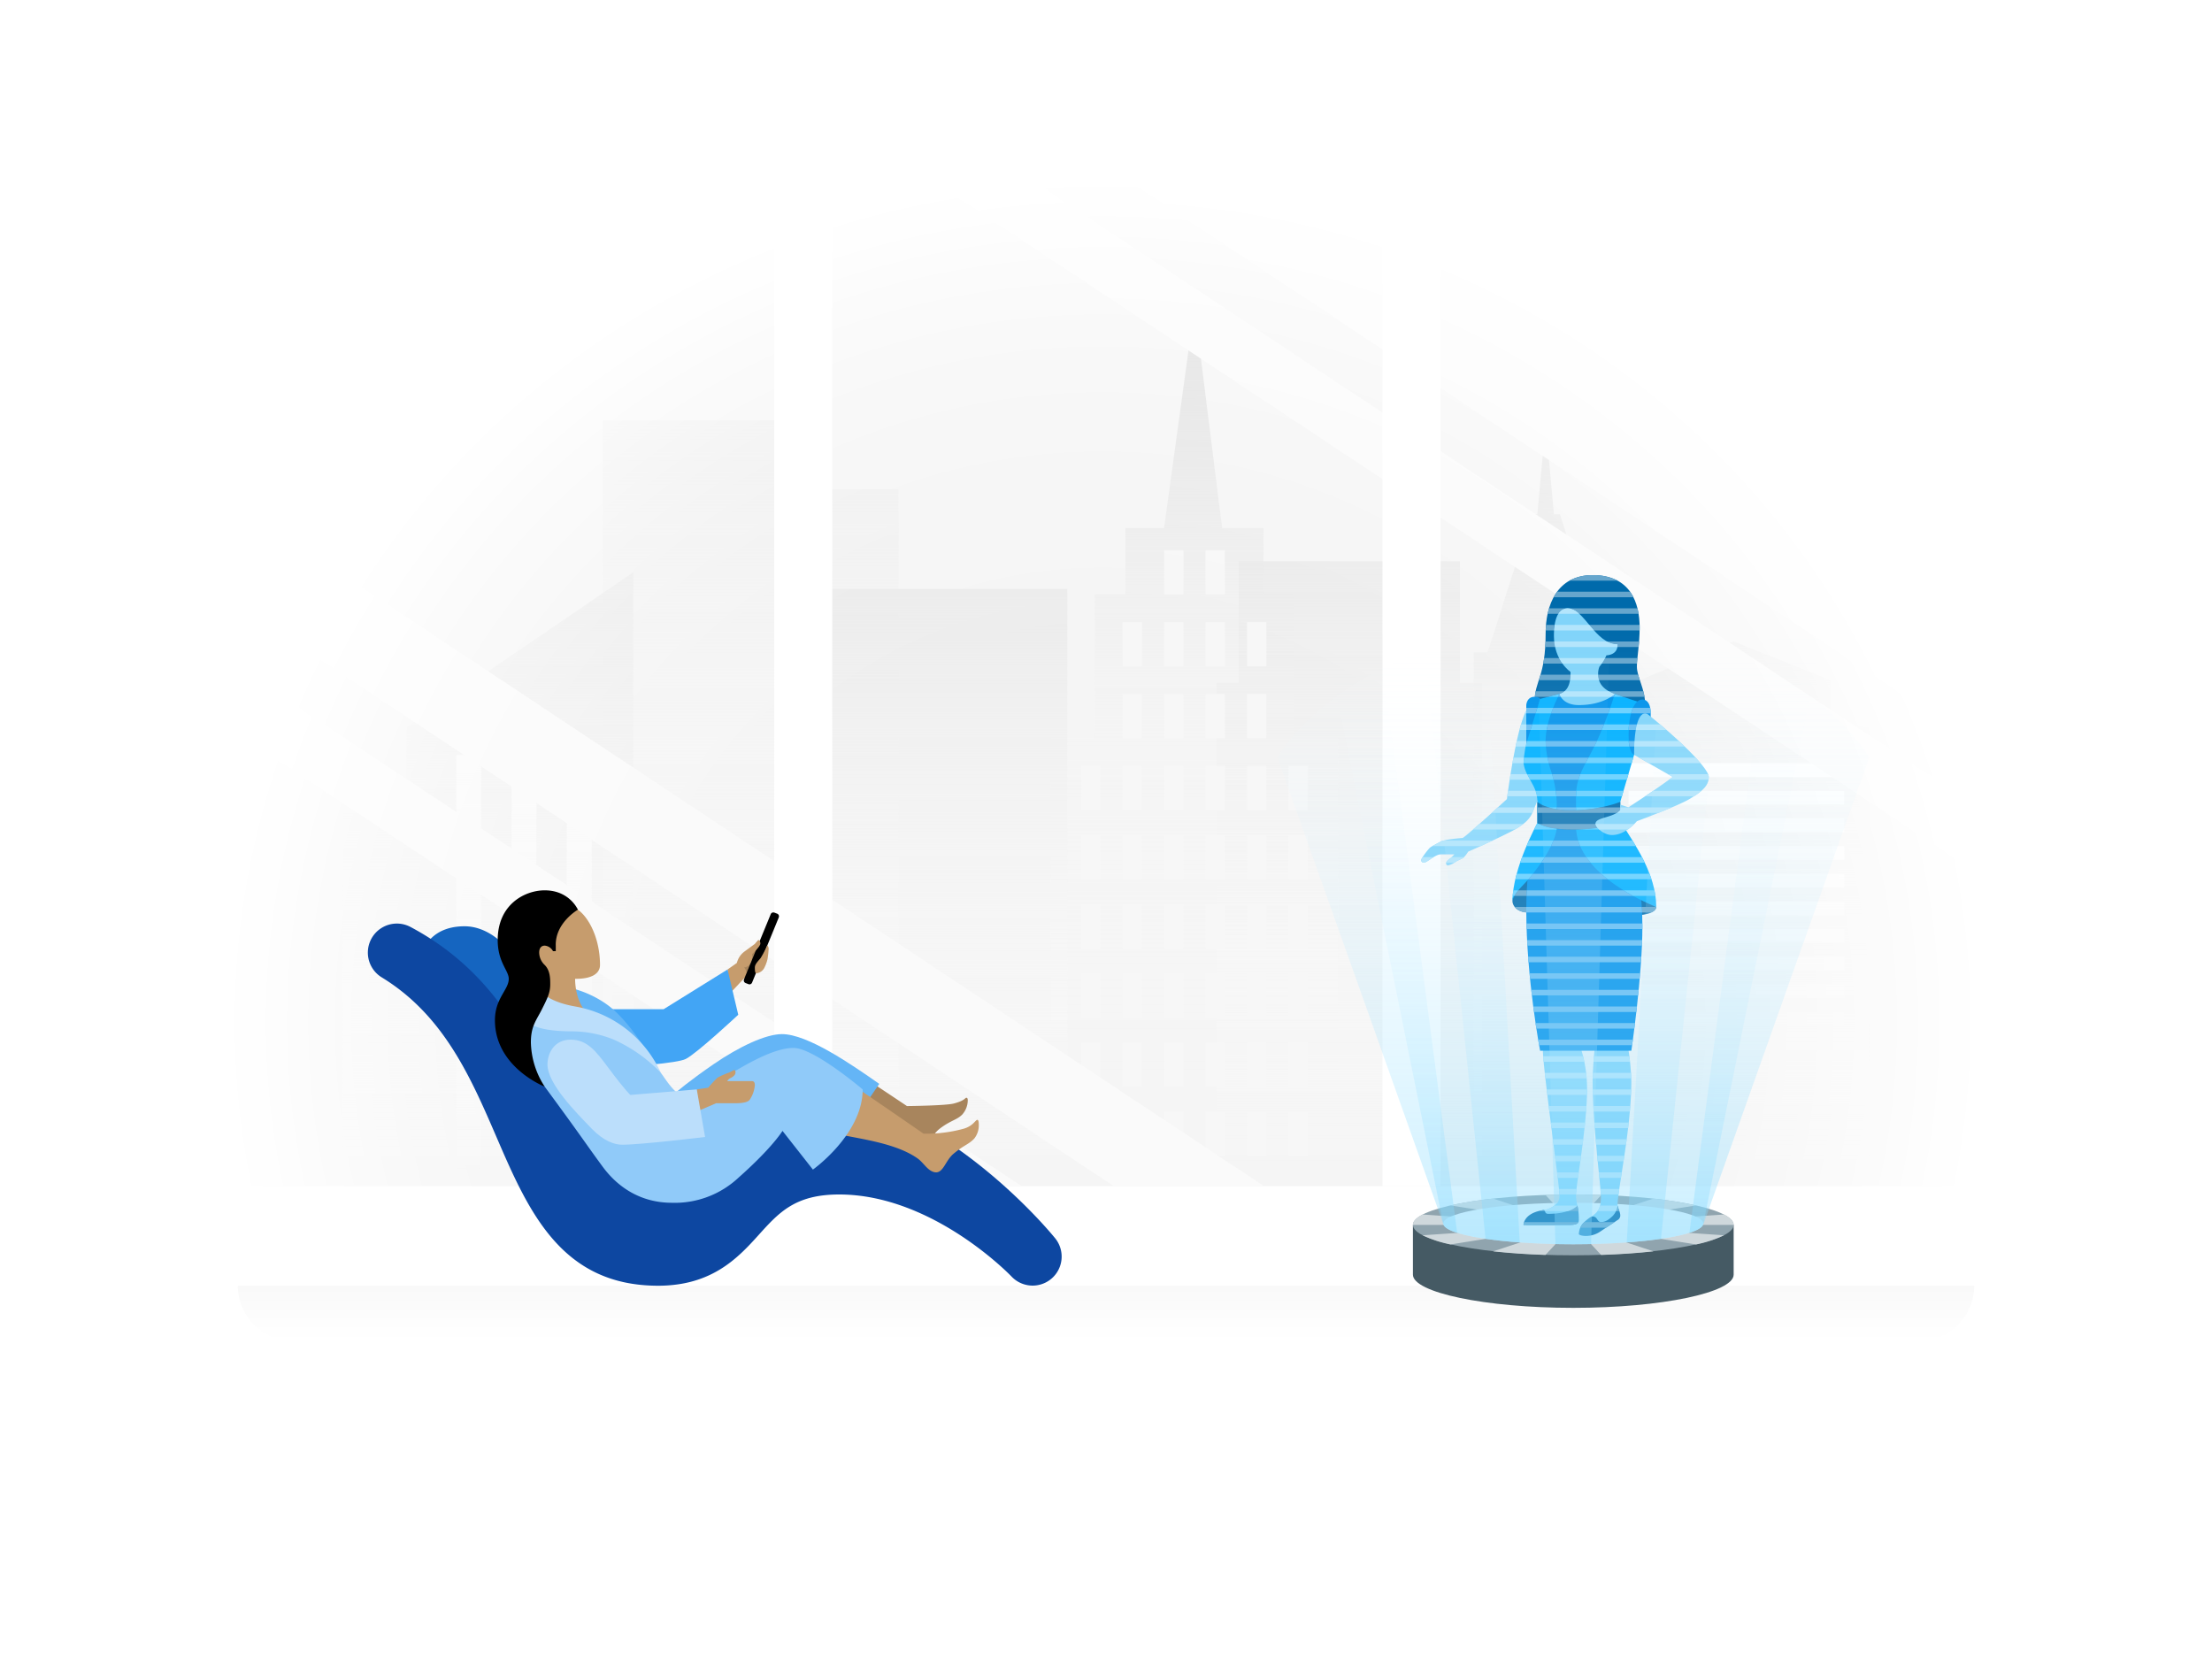 <svg id="Layer_1" data-name="Layer 1" xmlns="http://www.w3.org/2000/svg" xmlns:xlink="http://www.w3.org/1999/xlink" width="800" height="600" viewBox="0 0 800 600">
  <defs>
    <radialGradient id="radial-gradient" cx="612.56" cy="114.61" r="238.44" gradientTransform="matrix(1.34, 0, 0, -1.29, -422.05, 517.42)" gradientUnits="userSpaceOnUse">
      <stop offset="0" stop-color="#fff" stop-opacity="0"/>
      <stop offset="0.95" stop-color="#fff" stop-opacity="0.86"/>
      <stop offset="1" stop-color="#fff"/>
    </radialGradient>
    <linearGradient id="linear-gradient" x1="488" y1="2132.37" x2="488" y2="1906.37" gradientTransform="translate(0 -1703.37)" gradientUnits="userSpaceOnUse">
      <stop offset="0" stop-color="#fff" stop-opacity="0"/>
      <stop offset="1" stop-color="#ebebeb"/>
    </linearGradient>
    <linearGradient id="linear-gradient-2" x1="559" y1="2132.37" x2="559" y2="1856.37" gradientTransform="translate(0 -1703.37)" gradientUnits="userSpaceOnUse">
      <stop offset="0" stop-color="#fff" stop-opacity="0"/>
      <stop offset="0.35" stop-color="#fafafa" stop-opacity="0.35"/>
      <stop offset="0.77" stop-color="#ebebeb" stop-opacity="0.77"/>
      <stop offset="1" stop-color="#e0e0e0"/>
    </linearGradient>
    <linearGradient id="linear-gradient-3" x1="271.5" y1="2132.37" x2="271.5" y2="1855.37" gradientTransform="translate(0 -1703.37)" gradientUnits="userSpaceOnUse">
      <stop offset="0" stop-color="#fff" stop-opacity="0"/>
      <stop offset="1" stop-color="#eee"/>
    </linearGradient>
    <linearGradient id="linear-gradient-4" x1="432" y1="2132.37" x2="432" y2="1814.37" gradientTransform="translate(0 -1703.37)" gradientUnits="userSpaceOnUse">
      <stop offset="0" stop-color="#fff" stop-opacity="0"/>
      <stop offset="0.12" stop-color="#fefefe" stop-opacity="0.02"/>
      <stop offset="0.26" stop-color="#fcfcfc" stop-opacity="0.08"/>
      <stop offset="0.4" stop-color="#f7f7f7" stop-opacity="0.19"/>
      <stop offset="0.55" stop-color="#f2f2f2" stop-opacity="0.33"/>
      <stop offset="0.7" stop-color="#eaeaea" stop-opacity="0.52"/>
      <stop offset="0.85" stop-color="#e1e1e1" stop-opacity="0.75"/>
      <stop offset="1" stop-color="#d7d7d7"/>
    </linearGradient>
    <linearGradient id="linear-gradient-5" x1="338" y1="2132.37" x2="338" y2="1916.37" xlink:href="#linear-gradient"/>
    <linearGradient id="linear-gradient-6" x1="176.5" y1="2132.37" x2="176.5" y2="1910.37" xlink:href="#linear-gradient"/>
    <linearGradient id="linear-gradient-7" x1="189.5" y1="2132.37" x2="189.5" y2="1976.37" gradientTransform="translate(0 -1703.37)" gradientUnits="userSpaceOnUse">
      <stop offset="0" stop-color="#fff" stop-opacity="0"/>
      <stop offset="1" stop-color="#fafafa"/>
    </linearGradient>
    <linearGradient id="linear-gradient-8" x1="169.5" y1="2132.37" x2="169.5" y2="1976.37" xlink:href="#linear-gradient-7"/>
    <linearGradient id="linear-gradient-9" x1="209.5" y1="2132.37" x2="209.5" y2="1976.37" xlink:href="#linear-gradient-7"/>
    <linearGradient id="linear-gradient-10" x1="627.5" y1="2132.37" x2="627.5" y2="1935.37" xlink:href="#linear-gradient-3"/>
    <linearGradient id="linear-gradient-11" x1="628" y1="2084.06" x2="628" y2="1980.71" gradientTransform="translate(0 -1703.37)" gradientUnits="userSpaceOnUse">
      <stop offset="0" stop-color="#fff" stop-opacity="0"/>
      <stop offset="1" stop-color="#fff"/>
    </linearGradient>
    <radialGradient id="radial-gradient-2" cx="612.56" cy="114.61" r="238.44" gradientTransform="matrix(1.34, 0, 0, -1.29, -422.05, 517.42)" gradientUnits="userSpaceOnUse">
      <stop offset="0" stop-color="#fff" stop-opacity="0"/>
      <stop offset="0.37" stop-color="#fff" stop-opacity="0.01"/>
      <stop offset="0.5" stop-color="#fff" stop-opacity="0.03"/>
      <stop offset="0.59" stop-color="#fff" stop-opacity="0.08"/>
      <stop offset="0.67" stop-color="#fff" stop-opacity="0.15"/>
      <stop offset="0.73" stop-color="#fff" stop-opacity="0.23"/>
      <stop offset="0.79" stop-color="#fff" stop-opacity="0.34"/>
      <stop offset="0.84" stop-color="#fff" stop-opacity="0.47"/>
      <stop offset="0.89" stop-color="#fff" stop-opacity="0.61"/>
      <stop offset="0.93" stop-color="#fff" stop-opacity="0.78"/>
      <stop offset="0.95" stop-color="#fff" stop-opacity="0.86"/>
      <stop offset="1" stop-color="#fff"/>
    </radialGradient>
    <linearGradient id="linear-gradient-22" x1="400" y1="-1586.37" x2="400" y2="-1566.37" gradientTransform="matrix(1, 0, 0, -1, 0, -1101.37)" gradientUnits="userSpaceOnUse">
      <stop offset="0" stop-color="#fff"/>
      <stop offset="1" stop-color="#e0e0e0"/>
    </linearGradient>
    <linearGradient id="linear-gradient-23" x1="502.5" y1="1043.87" x2="502.5" y2="823.09" gradientTransform="translate(0 -598)" gradientUnits="userSpaceOnUse">
      <stop offset="0" stop-color="#80d8ff"/>
      <stop offset="0.13" stop-color="#96dfff" stop-opacity="0.83"/>
      <stop offset="0.37" stop-color="#bbeaff" stop-opacity="0.54"/>
      <stop offset="0.59" stop-color="#d8f3ff" stop-opacity="0.31"/>
      <stop offset="0.77" stop-color="#edfaff" stop-opacity="0.14"/>
      <stop offset="0.92" stop-color="#fafeff" stop-opacity="0.04"/>
      <stop offset="1" stop-color="#fff" stop-opacity="0"/>
    </linearGradient>
    <linearGradient id="linear-gradient-24" x1="568.99" y1="1048" x2="568.99" y2="823.09" xlink:href="#linear-gradient-23"/>
    <linearGradient id="linear-gradient-25" x1="531.82" y1="1047.33" x2="531.82" y2="823.09" xlink:href="#linear-gradient-23"/>
    <linearGradient id="linear-gradient-26" x1="-1171.19" y1="1043.87" x2="-1171.19" y2="823.11" gradientTransform="matrix(-1, 0, 0, 1, -535.67, -598)" xlink:href="#linear-gradient-23"/>
    <linearGradient id="linear-gradient-27" x1="-1141.84" y1="1047.33" x2="-1141.84" y2="823.09" gradientTransform="matrix(-1, 0, 0, 1, -535.67, -598)" xlink:href="#linear-gradient-23"/>
    <linearGradient id="linear-gradient-28" x1="569" y1="1048" x2="569" y2="825" gradientTransform="translate(0 -598)" gradientUnits="userSpaceOnUse">
      <stop offset="0" stop-color="#80d8ff"/>
      <stop offset="0.14" stop-color="#8fddff" stop-opacity="0.88"/>
      <stop offset="0.45" stop-color="#b5e8ff" stop-opacity="0.58"/>
      <stop offset="0.91" stop-color="#f2fbff" stop-opacity="0.1"/>
      <stop offset="1" stop-color="#fff" stop-opacity="0"/>
    </linearGradient>
  </defs>
  <title>29_Online_shoping</title>
  <g>
    <g>
      <rect width="800" height="600" style="fill: url(#radial-gradient)"/>
      <rect width="800" height="600" style="fill: #fff"/>
      <g>
        <rect x="80" y="43" width="640" height="386" style="fill: #f5f5f5"/>
        <g>
          <polygon points="528 247 528 203 448 203 448 247 440 247 440 429 536 429 536 247 528 247" style="fill: url(#linear-gradient)"/>
          <polygon points="580 236 564.2 186 562 186 559 153 556 186 554 186 538 236 533 236 533 429 585 429 585 236 580 236" style="fill: url(#linear-gradient-2)"/>
          <polygon points="290 177 290 152 218 152 218 429 325 429 325 177 290 177" style="fill: url(#linear-gradient-3)"/>
          <g>
            <polygon points="484 407 484 267 468 267 468 215 457 215 457 191 442 191 432 111 421 191 407 191 407 215 396 215 396 267 380 267 380 407 366 407 366 429 498 429 498 407 484 407" style="fill: url(#linear-gradient-4)"/>
            <rect x="391" y="277" width="7" height="16" style="fill: #f7f7f7"/>
            <rect x="406" y="277" width="7" height="16" style="fill: #f7f7f7"/>
            <rect x="421" y="277" width="7" height="16" style="fill: #f7f7f7"/>
            <rect x="436" y="277" width="7" height="16" style="fill: #f7f7f7"/>
            <rect x="451" y="277" width="7" height="16" style="fill: #f7f7f7"/>
            <rect x="406" y="251" width="7" height="16" style="fill: #f7f7f7"/>
            <rect x="421" y="251" width="7" height="16" style="fill: #f7f7f7"/>
            <rect x="436" y="251" width="7" height="16" style="fill: #f7f7f7"/>
            <rect x="451" y="251" width="7" height="16" style="fill: #f7f7f7"/>
            <rect x="406" y="225" width="7" height="16" style="fill: #f7f7f7"/>
            <rect x="421" y="225" width="7" height="16" style="fill: #f7f7f7"/>
            <rect x="436" y="225" width="7" height="16" style="fill: #f7f7f7"/>
            <rect x="451" y="225" width="7" height="16" style="fill: #f7f7f7"/>
            <rect x="421" y="199" width="7" height="16" style="fill: #f7f7f7"/>
            <rect x="436" y="199" width="7" height="16" style="fill: #f7f7f7"/>
            <rect x="466" y="277" width="7" height="16" style="fill: #f7f7f7"/>
            <rect x="391" y="302" width="7" height="16" style="fill: #f7f7f7"/>
            <rect x="406" y="302" width="7" height="16" style="fill: #f7f7f7"/>
            <rect x="421" y="302" width="7" height="16" style="fill: #f7f7f7"/>
            <rect x="436" y="302" width="7" height="16" style="fill: #f7f7f7"/>
            <rect x="451" y="302" width="7" height="16" style="fill: #f7f7f7"/>
            <rect x="466" y="302" width="7" height="16" style="fill: #f7f7f7"/>
            <rect x="391" y="327" width="7" height="16" style="fill: #f7f7f7"/>
            <rect x="406" y="327" width="7" height="16" style="fill: #f7f7f7"/>
            <rect x="421" y="327" width="7" height="16" style="fill: #f7f7f7"/>
            <rect x="436" y="327" width="7" height="16" style="fill: #f7f7f7"/>
            <rect x="451" y="327" width="7" height="16" style="fill: #f7f7f7"/>
            <rect x="466" y="327" width="7" height="16" style="fill: #f7f7f7"/>
            <rect x="391" y="352" width="7" height="16" style="fill: #f7f7f7"/>
            <rect x="406" y="352" width="7" height="16" style="fill: #f7f7f7"/>
            <rect x="421" y="352" width="7" height="16" style="fill: #f7f7f7"/>
            <rect x="436" y="352" width="7" height="16" style="fill: #f7f7f7"/>
            <rect x="451" y="352" width="7" height="16" style="fill: #f7f7f7"/>
            <rect x="466" y="352" width="7" height="16" style="fill: #f7f7f7"/>
            <rect x="391" y="377" width="7" height="16" style="fill: #f7f7f7"/>
            <rect x="406" y="377" width="7" height="16" style="fill: #f7f7f7"/>
            <rect x="421" y="377" width="7" height="16" style="fill: #f7f7f7"/>
            <rect x="436" y="377" width="7" height="16" style="fill: #f7f7f7"/>
            <rect x="451" y="377" width="7" height="16" style="fill: #f7f7f7"/>
            <rect x="466" y="377" width="7" height="16" style="fill: #f7f7f7"/>
            <rect x="391" y="402" width="7" height="16" style="fill: #f7f7f7"/>
            <rect x="406" y="402" width="7" height="16" style="fill: #f7f7f7"/>
            <rect x="421" y="402" width="7" height="16" style="fill: #f7f7f7"/>
            <rect x="436" y="402" width="7" height="16" style="fill: #f7f7f7"/>
            <rect x="451" y="402" width="7" height="16" style="fill: #f7f7f7"/>
            <rect x="466" y="402" width="7" height="16" style="fill: #f7f7f7"/>
          </g>
          <rect x="290" y="213" width="96" height="216" style="fill: url(#linear-gradient-5)"/>
          <g>
            <polygon points="147 263 147 294 124 294 124 429 229 429 229 207 147 263" style="fill: url(#linear-gradient-6)"/>
            <g>
              <rect x="185" y="273" width="9" height="156" style="fill: url(#linear-gradient-7)"/>
              <rect x="165" y="273" width="9" height="156" style="fill: url(#linear-gradient-8)"/>
              <rect x="205" y="273" width="9" height="156" style="fill: url(#linear-gradient-9)"/>
            </g>
          </g>
          <g>
            <polygon points="662 262.96 662 245.96 627 232 593 245.96 593 263 579 262.96 579 429 676 429 676 262.96 662 262.96" style="fill: url(#linear-gradient-10)"/>
            <rect x="589" y="276.01" width="78" height="5" style="fill: url(#linear-gradient-11)"/>
            <rect x="589" y="286.01" width="78" height="5" style="fill: url(#linear-gradient-11)"/>
            <rect x="589" y="296.01" width="78" height="5" style="fill: url(#linear-gradient-11)"/>
            <rect x="589" y="306.01" width="78" height="5" style="fill: url(#linear-gradient-11)"/>
            <rect x="589" y="316.01" width="78" height="5" style="fill: url(#linear-gradient-11)"/>
            <rect x="589" y="326.02" width="78" height="5" style="fill: url(#linear-gradient-11)"/>
            <rect x="589" y="336.02" width="78" height="5" style="fill: url(#linear-gradient-11)"/>
            <rect x="589" y="346.02" width="78" height="5" style="fill: url(#linear-gradient-11)"/>
            <rect x="589" y="356.02" width="78" height="5" style="fill: url(#linear-gradient-11)"/>
            <rect x="589" y="366.02" width="78" height="5" style="fill: url(#linear-gradient-11)"/>
            <rect x="589" y="376.03" width="78" height="5" style="fill: url(#linear-gradient-11)"/>
          </g>
        </g>
        <g>
          <polygon points="720 295.08 720 319.12 303.52 43 339.77 43 720 295.08" style="fill: #fafafa"/>
          <polygon points="457.18 429 402.83 429 80 214.78 80 178.7 457.18 429" style="fill: #fafafa"/>
          <polygon points="369.53 429 333.22 429 80 261.39 80 237.36 369.53 429" style="fill: #fafafa"/>
          <polygon points="720 212.02 720 272.52 374.51 43 464.98 43 720 212.02" style="fill: #fafafa"/>
        </g>
        <g>
          <rect x="280" y="43" width="21" height="386" style="fill: #fff"/>
          <rect x="500" y="43" width="21" height="386" style="fill: #fff"/>
        </g>
      </g>
      <rect width="800" height="600" style="fill: url(#radial-gradient-2)"/>
      <path d="M714,465h0a20,20,0,0,1-20,20H106a20,20,0,0,1-20-20Z" style="opacity: 0.2;isolation: isolate;fill: url(#linear-gradient-22)"/>
    </g>
    <g>
      <g>
        <path d="M184,371c-14-20-30-29-30-29s3-7,14-7c8,0,15.17,6.07,19,13a27.82,27.82,0,0,1,3,11C190,366.55,184,371,184,371Z" style="fill: #1565c0"/>
        <path d="M238,465c-35,0-46.86-26.93-58.3-53.45-9.4-21.79-19.12-44.33-41.67-58.09a10.5,10.5,0,0,1,10.4-18.23c26.08,13.86,37.49,34.27,46.66,50.67,10.13,18.13,15.74,26.89,31.64,26.89H227c12.07-.06,20.87-5.6,29.37-11C264,397,272,392,281.5,392c54.43,0,98.33,53.62,100.17,55.91a10.5,10.5,0,0,1-15.83,13.77c-.27-.28-28.43-29.68-62.34-29.68-15.92,0-21.77,6.48-29.17,14.69C266.78,455.07,257.37,465,238,465Z" style="fill: #0d47a1"/>
      </g>
      <g>
        <g>
          <path d="M263.13,350.63l3.37-2.38a7.31,7.31,0,0,1,2.75-4.12l3.75-2.75a12.56,12.56,0,0,1,1.25-1.38c.28,0,1.06.5.44,2.13a4.36,4.36,0,0,1-1.38,2l-1.81,4.13-1.12,4.62H270l-6.56,7Z" style="fill: #c69c6d"/>
          <path d="M269.06,349.88s.44.25.82,1.37a4.24,4.24,0,0,0,1.37,1.63L274,342.31,272,345C272.38,349.88,269.06,349.88,269.06,349.88Z" style="fill: #a8855d"/>
          <path d="M270.66,355.92l-1-.39a1,1,0,0,1-.59-1.28v-.06l9.67-23.55a1,1,0,0,1,1.29-.58h.05l1,.39a1,1,0,0,1,.58,1.29h0v.05L272,355.36a1,1,0,0,1-1.29.58h0Z"/>
          <path d="M277.49,341.88A2,2,0,0,1,278,343a31.57,31.57,0,0,1-.44,4,14.09,14.09,0,0,1-1.25,3.25,3.68,3.68,0,0,1-2.68,1.75c-.38,0-.63-.25-.63-2,0-1,.44-1.62,2.05-3.44A35.84,35.84,0,0,0,277.49,341.88Z" style="fill: #c69c6d"/>
          <path d="M273.38,341.63l.87-1.63s.75.12.75,1.25-3,3.75-3,3.75l.13-2.5Z" style="fill: #c69c6d"/>
        </g>
        <path d="M263.13,350.63,240,365H213c-5.37,0-9,5-9,10,0,4.66,3,11,11,11,13.38,0,30.1-1.55,33-3,4-2,19-16,19-16Z" style="fill: #42a5f5"/>
        <path d="M237,414c0,4.89,3.59,12,12,12,8,0,12.32-3.48,18-8s18.86-24.93,18.86-24.93,4,8,17,10A146.18,146.18,0,0,1,327,409s3,3.6,5,4.6a3.29,3.29,0,0,0,1.5.4c2.55,0,3.57-3.71,6.51-5.91,4-3,6-3,8-5a7.87,7.87,0,0,0,2-5.07c0-.25,0-1-.5-1s-.49,1-4.5,2.07c-3,.8-17,.93-17,.93s-25.67-17.27-31.08-20c-6-3-8.53-3-11-3-11,0-27.44,13.15-40.89,23.92C240,405,237,409.09,237,414Z" style="fill: #a8855d"/>
        <path d="M220.13,363.75c7.87,5.91,17,20.54,17.87,25.25,0,0-5-10-15-15s-12.58-4.71-17-5c-3.13-.21-9.42-1.26-11-6a26.31,26.31,0,0,1-1-7S208.13,354.75,220.13,363.75Z" style="fill: #64b5f6"/>
        <path d="M318,392c-10-7-25.89-18-35.2-18-5.87,0-15.5,4.54-24.76,10.9-16,11-21,17.05-21,17.05L246,422s29.89-14.91,42.92-14.91c7,0,16,4,16,4Z" style="fill: #64b5f6"/>
        <path d="M353.5,405c-.75,0-1.5,2.22-5,3.22A50.71,50.71,0,0,1,334,410s-25.7-17.8-30.8-21c-9.28-5.92-12.87-7.73-17.3-7.93a18.89,18.89,0,0,0-6.21.72c-8.52,2.49-25.82,15.14-34.68,22.22-5,4-8,8-8,15,0,5,5.51,9.51,12.52,9.51,16,0,36.38-31.45,36.38-31.45a21.76,21.76,0,0,0,13,12c7.16,2.46,23.66,3.28,33,9.93,1.92,1.37,3.22,3.79,5.27,4.68a3.45,3.45,0,0,0,1.3.32c2.73.06,3.48-4.29,6.37-6.72,3.84-3.22,5.66-3.45,7.55-5.56A7.67,7.67,0,0,0,354,407C354,406.54,354,405,353.5,405Z" style="fill: #c69c6d"/>
        <path d="M283,409l11,14s18-12.79,18-29c0,0-17.62-15-25-15-7,0-16.84,5.58-26.5,11.63-6.86,4.29-8.25,7.62-8.25,7.62-7,0-10.81-7-13.25-10.25,0,0-10-17-31-19-14.25-1.36-16.05-6.36-16.05-6.36A26.16,26.16,0,0,0,190,372c0,16,7,21,7,21,14,19,15.06,20.95,21,29,5.63,7.63,14,13,25,13a33.67,33.67,0,0,0,24-9C279.42,415,283,409,283,409Z" style="fill: #90caf9"/>
        <path d="M208,354c6,.08,9-1.9,9-5,0-9-3.64-16.84-8-20a16,16,0,0,0-10-3c-5.36,0-12,3-12,12a15.36,15.36,0,0,0,7,13v16h19C207.75,362.58,208,354,208,354Z" style="fill: #c69c6d"/>
        <path d="M194,356s1.12,5.74,14,8a41.92,41.92,0,0,1,31,24,54.3,54.3,0,0,0-17-12,40.38,40.38,0,0,0-15-3c-17,0-18-5-18-7C189,363.09,191,358,194,356Z" style="fill: #bbdefb"/>
        <path d="M197,393a30.38,30.38,0,0,1-5-16c0-5.95,2-8,4-12s3-6,3-9c0-2,0-5-2-7a6.31,6.31,0,0,1-2-4.5c0-1.75.89-2.5,2-2.5a3.71,3.71,0,0,1,3,2h1v-2c-.25-8.25,8-13,8-13s-3-7-12-7c-7.11,0-17,5-17,18,0,8,4,11,4,14,0,4-5,7-5,15C179,386,197,393,197,393Z"/>
        <path d="M252,394v8l7-3h7c2.51,0,4.5-.37,5.13-1.25A11,11,0,0,0,273,392.5c0-1.25-.5-1.5-1.12-1.5H263a3,3,0,0,1,1-1c.31-.18,2-.87,2-2.12,0-.75-.28-.91-.5-.88s-1.13.59-1.75.88a30.29,30.29,0,0,0-4.25,1.87,46.26,46.26,0,0,0-3.37,3.63Z" style="fill: #c69c6d"/>
        <path d="M198,385c0-4,2.38-9,8.38-9s9.18,4.22,13.5,10c6.62,8.88,8.12,10,8.12,10l24-2,3,17.2s-23,2.8-30,2.8c-2.62,0-6.56-1.19-11-5.8C208.5,402.5,198,392,198,385Z" style="fill: #bbdefb"/>
      </g>
    </g>
    <g>
      <g>
        <path d="M627,443.08V461c0,6.43-26,12-58,12s-58-5.57-58-12V443Z" style="fill: #455a64"/>
        <path d="M569,432c-32,0-58,5-58,11s26,11,58,11,58-5,58-11S601,432,569,432Z" style="fill: #90a4ae"/>
        <g>
          <path d="M540.71,447.51l-16.13,2.56a43.7,43.7,0,0,1-10.09-3.31l15.57-1.07h0A98.28,98.28,0,0,0,540.71,447.51Z" style="fill: #cfd8dc"/>
          <path d="M523,442.5a.86.86,0,0,0,.23.5H511c0-1.32,1.23-2.59,3.49-3.76l12.65.87C524.39,441,523,441.82,523,442.5Z" style="fill: #cfd8dc"/>
          <path d="M549.61,436.63q-7.08.53-12.31,1.33l-12.72-2A141,141,0,0,1,540,433.48Z" style="fill: #cfd8dc"/>
          <path d="M563.46,449l-4.53,4.87c-6.79-.22-13.17-.67-18.93-1.3l12.15-4h0C555.63,448.74,559.39,448.89,563.46,449Z" style="fill: #cfd8dc"/>
          <path d="M597.29,447.51l16.13,2.56a43.7,43.7,0,0,0,10.09-3.31l-15.57-1.07h0A98.28,98.28,0,0,1,597.29,447.51Z" style="fill: #cfd8dc"/>
          <path d="M615,442.5a.86.86,0,0,1-.23.5H627c0-1.32-1.23-2.59-3.49-3.76l-12.65.87C613.61,441,615,441.82,615,442.5Z" style="fill: #cfd8dc"/>
          <path d="M588.39,436.63q7.08.53,12.31,1.33l12.72-2A141,141,0,0,0,598,433.48Z" style="fill: #cfd8dc"/>
          <path d="M574.54,449l4.53,4.87c6.79-.22,13.17-.67,18.93-1.3l-12.15-4h0C582.37,448.74,578.61,448.89,574.54,449Z" style="fill: #cfd8dc"/>
          <path d="M569,432q-5.16,0-10.07.17l3.62,3.89c1.91,0,3.9-.06,6-.06h1c2,0,4,0,6,.06l3.62-3.89Q574.18,432,569,432Z" style="fill: #cfd8dc"/>
          <ellipse cx="569" cy="442.5" rx="47" ry="7.5" style="fill: #e1f5fe"/>
        </g>
      </g>
      <g>
        <path d="M553,330c-5,0-6-3-6-4s0-4,6-9Z" style="fill: #006aab"/>
        <path d="M553.67,255C549,257,545,289,545,289s-14.58,13.35-16,14.05c0,0-6.39.45-8,1.33s-3.17,1.68-3.75,2.12S514,310.38,514,311a.91.91,0,0,0,.83,1H515c1,0,4.13-3,6-3h5l-1.25,1.25a13.54,13.54,0,0,0-1.12.88c-.5.5-.63.75-.63,1.12a.7.7,0,0,0,.65.75h.1a7.87,7.87,0,0,0,2.82-1.37c.71-.53,2.33-1,2.93-1.63a13.92,13.92,0,0,0,1.5-2s7-3,15-7,8-6.82,9-9c5.2-11.17,9-41,9-41S557.67,253.25,553.67,255Z" style="fill: #81d4fa"/>
        <path d="M574,357l3,19s-1,10-1,15c0,16,3,38.14,3,42s-1,5.5-3.87,7.25a1.93,1.93,0,0,1,1-.25,1.16,1.16,0,0,1,1.12.75c.44,1.11,1.38,2.25,1.88,2.25,1.37,0,2.66-1,3.87-2a6.55,6.55,0,0,0,2-5c0-5.54,5-28,5-45a90.1,90.1,0,0,0-1-11,125.82,125.82,0,0,0,2-23Z" style="fill: #81d4fa"/>
        <path d="M572,380a26.5,26.5,0,0,1-1-6c0-3.19.78-5.9,1.3-9.78L576,341l-21-7s1.14,25.93,2.5,36.31A95,95,0,0,1,558,380c.09,6.78,6,49,6,52a5.06,5.06,0,0,1-.6,2.83,8.41,8.41,0,0,1-5.42,2.85c-.76.14-6,2.32-6,5.32h16c3,0,2.91-4,2.5-7a18.56,18.56,0,0,1-.5-4c0-3.08,4-24.72,4-38A48.79,48.79,0,0,0,572,380Z" style="fill: #81d4fa"/>
        <path d="M559,229c0,16-4,17-4,25,0,10,4.28,22,17,22,16.06,0,23-12,23-21,0-6-3-10-3-14,0-3,1-8,1-14,0-9-3.31-19-17-19C563,208,559,219,559,229Z" style="fill: #006aab"/>
        <path d="M599,328c0,2-4,3-7,3v-8Z" style="fill: #006aab"/>
        <path d="M556,298s-4,12-4,31c0,25,5,51,5,51h33s4-27,4-45c0-24.15-8-37-8-37Z" style="fill: #0091ea"/>
        <path d="M578.46,241.11A17.6,17.6,0,0,0,581,237s4,0,4-3.72a3.85,3.85,0,0,0-2-3.28,29.32,29.32,0,0,0,1-5c0-5.68-5.62-10-12-10s-11,8.32-11,14c0,11,3,12,7,14,0,2.74-.17,6.73-4,8,0,0-1.21,7,4.83,7,11.07,0,15.17-7,15.17-7-4.8-1.79-6-4.55-6-7A6.78,6.78,0,0,1,578.46,241.11Z" style="fill: #81d4fa"/>
        <path d="M572,214c-8,0-12,8.73-12,15,0,13,8,14,8,14s-6-4-6-13c0-2,0-10,5-10,6,0,9.91,13,18,13v-6C585,223.86,583,214,572,214Z" style="fill: #006aab"/>
        <path d="M586,297v-7l5-17c0-12.62,1.13-13.32,4-16.82v-1.51L584,251s-4,7-15,7c-6,0-5-7-5-7l-8,2c-2,8-4.81,16.89-5,23,.78,5.49,5.09,8,5,14v7.67S547,314,547,326c0,0,0-2,3-5,5.52-5.52,13-16,13-22h7c0,18,29,29,29,29C599,316,591,305,586,297Z" style="fill: #00b0ff"/>
        <path d="M563,294v-4a40.42,40.42,0,0,0-2-11,36.16,36.16,0,0,1-2-11c0-8,5-17,5-17s1,4,7,4c9,0,13-4,13-4a142.53,142.53,0,0,1-6,16c-4,9-8,13-8,21v6Z" style="fill: #0091ea"/>
        <path d="M568,293c11,0,18-3,18-3v7s-3,3-18,3c-9,0-12-2.33-12-2.33V290S559,293,568,293Z" style="fill: #006aab"/>
        <path d="M597,258c0-3-1-5-3-5-3,0-5,5-5,13,0,6.6,2,7,2,7,0-10.35,4-13,6-13Z" style="fill: #0091ea"/>
        <path d="M552,269V255s.14-3,3-3a2.38,2.38,0,0,1,2,.75Z" style="fill: #0091ea"/>
        <path d="M618,281c0-3-10-13-22.08-22.7a1.86,1.86,0,0,0-.92-.3c-2,0-4,3.62-4,15l14,8c-9.21,6.7-15.1,10.23-16,11l-3-1v2c-3,3-8.93,2.46-9,5,0,1.15,3,4,6,4,5,0,9-5,9-5s14.85-5.51,19-8C616,286,618,284,618,281Z" style="fill: #81d4fa"/>
        <path d="M560,439c-1.76,0-.69-1.53-2-1.32-7.06,1.12-7,5.32-7,5.32h17c3,0,3-1.05,3-2a22.69,22.69,0,0,0-.5-5S568,439,560,439Z" style="fill: #006aab"/>
        <path d="M575.13,440.25s-2.63,1.75-3.38,3.25a7.08,7.08,0,0,0-.75,2.88s.5.62,2.63.62a9.26,9.26,0,0,0,5.28-1.69c3.59-2.43,3.82-2.49,6-4A1.9,1.9,0,0,0,586,439.6c0-1.25-1-3.13-1-3.63a6.41,6.41,0,0,1-1.69,3.74c-2,2-3.31,2.26-4.31,2.26-1.41,0-1.25-2-2.87-2A1.78,1.78,0,0,0,575.13,440.25Z" style="fill: #006aab"/>
        <g style="opacity: 0.4">
          <path d="M527,445.87c-2.74-.86-4.46-1.82-4.91-2.83h0l-.13-.52L478,225.09h20Z" style="fill: url(#linear-gradient-23)"/>
          <path d="M582.33,225.09l-6.9,224.84c-2.1.05-4.25.07-6.43.07s-4.34,0-6.45-.07l-6.91-224.84Z" style="fill: url(#linear-gradient-24)"/>
          <path d="M549.64,449.33c-4.56-.32-8.73-.77-12.37-1.3L514,225.09h23Z" style="fill: url(#linear-gradient-25)"/>
          <path d="M611,445.87c2.74-.86,4.46-1.82,4.91-2.83h0l.13-.52,44-217.41H640Z" style="fill: url(#linear-gradient-26)"/>
          <path d="M588.34,449.33c4.56-.32,8.73-.77,12.37-1.3L624,225.09H601Z" style="fill: url(#linear-gradient-27)"/>
        </g>
      </g>
      <g>
        <g>
          <path d="M552.18,322h-3.11a11.92,11.92,0,0,0-1.39,2h4.41c0-.68.06-1.34.09-2" style="fill: #66a6cd"/>
          <path d="M552,328h-4.21a5.75,5.75,0,0,0,4.21,2v-2" style="fill: #66a6cd"/>
          <path d="M599,328h-5.23c0,.66.08,1.32.11,2h3.35c1.06-.49,1.77-1.15,1.77-2h0" style="fill: #66a6cd"/>
          <path d="M558.21,437.66H558c-.56.09-1.07.2-1.54.32h2.3a.52.52,0,0,0-.53-.34" style="fill: #66a6cd"/>
          <path d="M570.5,436h0a8.12,8.12,0,0,1-3.51,2h3.84a17,17,0,0,0-.33-2" style="fill: #66a6cd"/>
          <path d="M585,436a6.58,6.58,0,0,1-.53,2h1.19a14.19,14.19,0,0,1-.66-2h0" style="fill: #66a6cd"/>
          <path d="M570.86,442H551.19a3.11,3.11,0,0,0-.19,1h17c1.93,0,2.62-.44,2.86-1" style="fill: #66a6cd"/>
          <path d="M583.91,442H573a6,6,0,0,0-1.2,1.5l-.23.5h9.35l3-2" style="fill: #66a6cd"/>
          <path d="M576,208a16.83,16.83,0,0,0-8.37,2H585a18.6,18.6,0,0,0-9-2" style="fill: #66a6cd"/>
          <path d="M589.54,214H563.15a15.37,15.37,0,0,0-1.27,2h28.87A14,14,0,0,0,589.54,214Z" style="fill: #66a6cd"/>
          <path d="M559.12,226c0,.67-.09,1.33-.11,2h3a13.43,13.43,0,0,1,.21-2Z" style="fill: #66a6cd"/>
          <path d="M593,226H574.8c.56.67,1.13,1.35,1.71,2H593Z" style="fill: #66a6cd"/>
          <path d="M581.2,232a8,8,0,0,0,3.79,1v.28a4.33,4.33,0,0,1,0,.72h7.66c.07-.64.13-1.31.18-2Z" style="fill: #66a6cd"/>
          <path d="M559,232c0,.7-.06,1.36-.1,2h3.57c-.13-.63-.24-1.3-.32-2Z" style="fill: #66a6cd"/>
          <path d="M580.5,238a19.08,19.08,0,0,1-1.18,2H592c0-.61.09-1.28.16-2Z" style="fill: #66a6cd"/>
          <path d="M558.45,238c-.1.71-.21,1.38-.32,2h7a15.1,15.1,0,0,1-1.23-2Z" style="fill: #66a6cd"/>
          <path d="M568,244H557.15c-.21.71-.42,1.37-.63,2h11.29a14.85,14.85,0,0,0,.17-2" style="fill: #66a6cd"/>
          <path d="M592.46,244H578a6.78,6.78,0,0,0,.3,2h14.78c-.23-.68-.44-1.35-.62-2" style="fill: #66a6cd"/>
          <path d="M565.82,250H555.39a16.93,16.93,0,0,0-.3,2H560l4-1h0a5.32,5.32,0,0,0,1.82-1" style="fill: #66a6cd"/>
          <path d="M594.33,250H581.84a14.11,14.11,0,0,0,2.16,1h0l3,1h7.75c-.11-.69-.26-1.36-.42-2" style="fill: #66a6cd"/>
          <path d="M586,292h-7.2a57.83,57.83,0,0,1-8.8,1h-2a32.17,32.17,0,0,1-5-.36,22.5,22.5,0,0,1-2.93-.64H556v2h28.71a6.56,6.56,0,0,0,1.29-1v-1" style="fill: #66a6cd"/>
          <path d="M577,298H556.55a18.6,18.6,0,0,0,6.42,1.72,41.78,41.78,0,0,0,5,.28h2a69.43,69.43,0,0,0,7.76-.53A2.49,2.49,0,0,1,577,298h0" style="fill: #66a6cd"/>
          <path d="M592.21,220H567a6.35,6.35,0,0,1,4.17,2h21.45C592.51,221.33,592.38,220.66,592.21,220Z" style="fill: #66a6cd"/>
          <path d="M560.23,220c-.2.66-.37,1.32-.52,2h3.86a3.9,3.9,0,0,1,3.43-2Z" style="fill: #66a6cd"/>
        </g>
        <g>
          <path d="M564,251l-4,1h3.48c.32-.64.52-1,.52-1" style="fill: #66d0ff"/>
          <path d="M584,251h0s-.1.35-.31,1H587l-3-1" style="fill: #66d0ff"/>
          <path d="M559.77,262h-5.61l-.62,2h5.82c.12-.67.26-1.34.41-2" style="fill: #66d0ff"/>
          <path d="M589.19,262h-9.08c-.26.65-.54,1.32-.82,2H589a16.67,16.67,0,0,1,.15-2" style="fill: #66d0ff"/>
          <path d="M559,268h-6.69l-.31,1v-.21c-.09.41-.17.81-.24,1.21h7.33c-.06-.7-.09-1.37-.09-2h0" style="fill: #66d0ff"/>
          <path d="M589.07,268H577.55c-.33.7-.65,1.36-1,2H589.3a16.86,16.86,0,0,1-.27-2" style="fill: #66d0ff"/>
          <path d="M559.66,274h-8.52c-.07.69-.12,1.36-.14,2h9.11c-.17-.68-.32-1.34-.45-2" style="fill: #66d0ff"/>
          <path d="M590.71,274H574.5c-.36.69-.72,1.35-1.06,2h16.68l.59-2" style="fill: #66d0ff"/>
          <path d="M561.32,280h-9c.34.69.71,1.35,1.08,2h8.49c-.16-.67-.34-1.34-.54-2" style="fill: #66d0ff"/>
          <path d="M588.94,280H571.56c-.26.66-.5,1.32-.7,2h17.49l.59-2" style="fill: #66d0ff"/>
          <path d="M562.64,286h-7.29a11.5,11.5,0,0,1,.51,2h7c-.06-.6-.15-1.28-.25-2" style="fill: #66d0ff"/>
          <path d="M587.18,286H570.09c-.06.64-.09,1.31-.09,2h16.59l.59-2" style="fill: #66d0ff"/>
          <path d="M563,292h-2.93a22.5,22.5,0,0,0,2.93.64V292" style="fill: #66d0ff"/>
          <path d="M578.8,292H570v1a57.83,57.83,0,0,0,8.8-1" style="fill: #66d0ff"/>
          <path d="M577.79,299.45A70,70,0,0,1,570,300h8.31a4.76,4.76,0,0,1-.55-.55" style="fill: #66d0ff"/>
          <path d="M556.55,298h-.73c-.2.38-.56,1.07-1,2H563v-.28a18.6,18.6,0,0,1-6.42-1.72" style="fill: #66d0ff"/>
          <path d="M561.82,304h-8.91c-.28.63-.57,1.3-.86,2h8.88c.33-.68.63-1.35.89-2" style="fill: #66d0ff"/>
          <path d="M590.43,304H570.75a19.94,19.94,0,0,0,.74,2h20.15c-.4-.68-.81-1.34-1.21-2" style="fill: #66d0ff"/>
          <path d="M558.68,310h-8.21c-.24.65-.47,1.32-.7,2h7.61c.45-.66.88-1.33,1.3-2" style="fill: #66d0ff"/>
          <path d="M593.86,310H573.72c.47.68,1,1.35,1.51,2h19.63c-.32-.67-.65-1.34-1-2" style="fill: #66d0ff"/>
          <path d="M554.42,316h-5.88c-.18.67-.35,1.33-.5,2h4.73c.55-.64,1.1-1.31,1.65-2" style="fill: #66d0ff"/>
          <path d="M596.59,316H579.08c.77.69,1.56,1.36,2.37,2H597.3c-.22-.67-.46-1.34-.71-2" style="fill: #66d0ff"/>
          <path d="M549.07,322h-1.78c-.09.67-.16,1.34-.21,2h.6a11.92,11.92,0,0,1,1.39-2" style="fill: #66d0ff"/>
          <path d="M598.37,322h-11.2c1.18.73,2.33,1.4,3.42,2h8.12c-.09-.67-.21-1.34-.34-2" style="fill: #66d0ff"/>
          <path d="M561.7,256H556l-.62,2H561c.24-.7.5-1.37.75-2" style="fill: #66d0ff"/>
          <path d="M590.58,256h-8.23c-.21.62-.45,1.29-.71,2h8.25a14.32,14.32,0,0,1,.69-2" style="fill: #66d0ff"/>
        </g>
        <g>
          <path d="M596.82,256h-6.24a14.32,14.32,0,0,0-.69,2H597a9.6,9.6,0,0,0-.18-2" style="fill: #66bdf2"/>
          <polyline points="556 256 552 256 552 256.94 552 258 555.39 258 556 256" style="fill: #66bdf2"/>
          <path d="M592,262h-2.84c-.07.64-.11,1.31-.15,2h2.56c.13-.75.27-1.41.43-2" style="fill: #66bdf2"/>
          <polyline points="554.16 262 552 262 552 264 553.54 264 554.16 262" style="fill: #66bdf2"/>
          <path d="M591.15,268h-2.08a16.86,16.86,0,0,0,.27,2h1.71c0-.7.06-1.37.1-2" style="fill: #66bdf2"/>
          <polyline points="552.31 268 552 268 552 268.79 552 269 552.31 268" style="fill: #66bdf2"/>
          <path d="M564,251h0s-.2.36-.52,1h1a4.12,4.12,0,0,1-.46-1h0" style="fill: #66bdf2"/>
          <path d="M584,251h0a8.56,8.56,0,0,1-1.31,1h1c.21-.65.31-1,.31-1h0" style="fill: #66bdf2"/>
          <path d="M582.35,256H561.7c-.25.63-.51,1.3-.75,2h20.69c.26-.71.5-1.38.71-2" style="fill: #66bdf2"/>
          <path d="M580.11,262H559.77c-.15.66-.29,1.33-.41,2h19.93c.28-.68.56-1.35.82-2" style="fill: #66bdf2"/>
          <path d="M577.55,268H559a16.64,16.64,0,0,0,.09,2h17.5c.31-.64.63-1.3,1-2" style="fill: #66bdf2"/>
          <path d="M574.5,274H559.66c.13.66.28,1.32.45,2h13.33c.34-.65.7-1.31,1.06-2" style="fill: #66bdf2"/>
          <path d="M571.56,280H561.32c.2.66.38,1.33.54,2h9c.2-.68.44-1.34.7-2" style="fill: #66bdf2"/>
          <path d="M570.09,286h-7.45c.1.72.19,1.4.25,2H570a13.33,13.33,0,0,1,.09-2" style="fill: #66bdf2"/>
          <path d="M570,292h-7v.64a32.17,32.17,0,0,0,5,.36h2v-1" style="fill: #66bdf2"/>
          <path d="M570.75,304h-8.93c-.26.65-.56,1.32-.89,2h10.56a19.94,19.94,0,0,1-.74-2" style="fill: #66bdf2"/>
          <path d="M573.72,310h-15c-.42.67-.85,1.34-1.3,2h17.85c-.54-.65-1-1.32-1.51-2" style="fill: #66bdf2"/>
          <path d="M579.08,316H554.42c-.55.69-1.1,1.36-1.65,2h28.68c-.81-.64-1.6-1.31-2.37-2" style="fill: #66bdf2"/>
          <path d="M587.17,322h-35c0,.66-.06,1.32-.09,2h38.5c-1.09-.6-2.24-1.27-3.42-2" style="fill: #66bdf2"/>
          <path d="M593.77,328H552v2h41.88c0-.68-.07-1.34-.11-2" style="fill: #66bdf2"/>
          <path d="M594,334H552.06l.06,2H594v-2" style="fill: #66bdf2"/>
          <path d="M593.91,340H552.29c0,.67.07,1.34.11,2h41.43c0-.67.06-1.34.08-2" style="fill: #66bdf2"/>
          <path d="M593.62,346h-41l.15,2h40.67c0-.67.09-1.33.13-2" style="fill: #66bdf2"/>
          <path d="M593.19,352h-40c.06.67.13,1.34.19,2H593c.06-.66.12-1.33.17-2" style="fill: #66bdf2"/>
          <path d="M592.65,358H553.79c.07.68.15,1.34.23,2h38.43c.07-.66.14-1.33.2-2" style="fill: #66bdf2"/>
          <path d="M592,364H554.52c.09.68.17,1.35.26,2h37c.08-.65.15-1.32.23-2" style="fill: #66bdf2"/>
          <path d="M591.33,370h-36c.1.7.2,1.36.3,2h35.43c.08-.64.16-1.31.25-2" style="fill: #66bdf2"/>
          <path d="M590.56,376H556.29c.13.77.25,1.44.35,2h33.64c.08-.56.18-1.23.28-2" style="fill: #66bdf2"/>
        </g>
        <g>
          <path d="M580.5,238H563.86a15.1,15.1,0,0,0,1.23,2h14.23a19.08,19.08,0,0,0,1.18-2" style="fill: #b3e5fc"/>
          <path d="M578,244H568a14.85,14.85,0,0,1-.17,2H578.3a6.78,6.78,0,0,1-.3-2h0" style="fill: #b3e5fc"/>
          <path d="M581.84,250h-16a5.32,5.32,0,0,1-1.82,1,4.12,4.12,0,0,0,.46,1h18.23a8.56,8.56,0,0,0,1.31-1,14.11,14.11,0,0,1-2.16-1" style="fill: #b3e5fc"/>
          <path d="M552,256.94c-.17.32-.34.68-.51,1.06H552v-1.06" style="fill: #b3e5fc"/>
          <path d="M552,262h-1.91c-.19.64-.38,1.31-.56,2H552v-2" style="fill: #b3e5fc"/>
          <path d="M600.41,262H592c-.16.59-.3,1.25-.43,2h11.14l-2.33-2" style="fill: #b3e5fc"/>
          <path d="M552,268h-3.44c-.14.66-.29,1.33-.43,2h3.63c.07-.4.15-.8.24-1.21V268" style="fill: #b3e5fc"/>
          <path d="M607.2,268H591.15c0,.63-.07,1.3-.1,2h18.26c-.68-.65-1.38-1.32-2.11-2" style="fill: #b3e5fc"/>
          <path d="M551.14,274h-3.79c-.13.67-.25,1.34-.36,2h4c0-.64.07-1.31.14-2" style="fill: #b3e5fc"/>
          <path d="M613.24,274H592.75l3.5,2H615c-.53-.63-1.12-1.3-1.77-2" style="fill: #b3e5fc"/>
          <path d="M552.29,280h-6c-.11.69-.22,1.36-.31,2h7.37c-.37-.65-.74-1.31-1.08-2" style="fill: #b3e5fc"/>
          <path d="M617.75,280h-14.5l1.75,1-1.38,1h14.3a6.74,6.74,0,0,0,.08-1,2.46,2.46,0,0,0-.25-1" style="fill: #b3e5fc"/>
          <path d="M555.35,286h-10c-.11.82-.2,1.5-.27,2h10.73a11.5,11.5,0,0,0-.51-2" style="fill: #b3e5fc"/>
          <path d="M615.34,286H597.92L595,288h17.64a23.31,23.31,0,0,0,2.73-2" style="fill: #b3e5fc"/>
          <path d="M555,292H541.71l-2.21,2h14.69c.32-.73.52-1.39.81-2h0" style="fill: #b3e5fc"/>
          <path d="M604.66,292H586v1h0a6.56,6.56,0,0,1-1.29,1h15.07c1.6-.64,3.29-1.33,4.88-2" style="fill: #b3e5fc"/>
          <path d="M550.91,298H535l-2.28,2h15.13a24.07,24.07,0,0,0,3-2" style="fill: #b3e5fc"/>
          <path d="M591.08,298H577a2.49,2.49,0,0,0,.79,1.45,4.76,4.76,0,0,0,.55.55h10.35a17.47,17.47,0,0,0,2.39-2" style="fill: #b3e5fc"/>
          <path d="M539.82,304H522.05a4.48,4.48,0,0,0-1,.38c-1.13.6-2.21,1.18-3,1.62H535.5l4.32-2" style="fill: #b3e5fc"/>
          <path d="M589.28,382H576.47c-.05.65-.1,1.32-.15,2h13.2c-.08-.74-.16-1.42-.24-2" style="fill: #b3e5fc"/>
          <path d="M572.56,382H558.11c0,.59.1,1.26.17,2H573c-.15-.77-.31-1.44-.44-2" style="fill: #b3e5fc"/>
          <path d="M589.89,388H576.08c0,.7-.06,1.38-.07,2h14c0-.65-.06-1.32-.1-2" style="fill: #b3e5fc"/>
          <path d="M573.64,388H558.69c.07.64.14,1.31.22,2h14.93c-.06-.69-.13-1.36-.2-2" style="fill: #b3e5fc"/>
          <path d="M590,394H576c0,.66,0,1.33.06,2h13.78c0-.67.06-1.34.08-2" style="fill: #b3e5fc"/>
          <path d="M574,394H559.38c.07.66.15,1.32.24,2H574v-2h0" style="fill: #b3e5fc"/>
          <path d="M589.62,400H576.25c0,.66.07,1.33.11,2h13.09c.06-.67.12-1.33.17-2" style="fill: #b3e5fc"/>
          <path d="M573.79,400H560.1c.09.66.17,1.33.25,2h13.29c.06-.67.1-1.34.15-2" style="fill: #b3e5fc"/>
          <path d="M589.05,406H576.62l.15,2h12.05c.08-.66.16-1.33.23-2" style="fill: #b3e5fc"/>
          <path d="M573.29,406H560.85c.09.67.17,1.34.26,2h12l.21-2" style="fill: #b3e5fc"/>
          <path d="M588.32,412H577.09l.18,2h10.78l.27-2" style="fill: #b3e5fc"/>
          <path d="M572.62,412h-11c.09.67.17,1.34.26,2h10.5c.08-.66.17-1.33.25-2" style="fill: #b3e5fc"/>
          <path d="M587.47,418h-9.83c.06.68.13,1.35.19,2h9.34c.1-.66.2-1.32.3-2" style="fill: #b3e5fc"/>
          <path d="M571.84,418h-9.46c.08.68.17,1.35.25,2h8.93c.1-.65.19-1.32.28-2" style="fill: #b3e5fc"/>
          <path d="M586.55,424h-8.32c.07.7.13,1.36.2,2h7.81c.1-.65.21-1.31.31-2" style="fill: #b3e5fc"/>
          <path d="M571,424h-7.87c.09.7.17,1.37.24,2h7.34c.09-.63.19-1.3.29-2" style="fill: #b3e5fc"/>
          <path d="M585.64,430h-6.83c.07.78.12,1.46.15,2h6.4c.08-.62.17-1.29.28-2" style="fill: #b3e5fc"/>
          <path d="M570.18,430h-6.35c.11,1,.17,1.7.17,2h6a16.7,16.7,0,0,1,.18-2" style="fill: #b3e5fc"/>
          <path d="M585,436h-6.29a5.67,5.67,0,0,1-.91,2h6.67a6.58,6.58,0,0,0,.53-2h0" style="fill: #b3e5fc"/>
          <path d="M570.5,436h-8.28a10.09,10.09,0,0,1-4.24,1.68h.23a.52.52,0,0,1,.53.34H567a8.12,8.12,0,0,0,3.51-2h0" style="fill: #b3e5fc"/>
          <path d="M567,220a3.9,3.9,0,0,0-3.43,2h7.6a6.35,6.35,0,0,0-4.17-2" style="fill: #b3e5fc"/>
          <path d="M574.8,226H562.26c-.11.7-.17,1.39-.21,2h14.46c-.58-.65-1.15-1.33-1.71-2" style="fill: #b3e5fc"/>
          <path d="M581.2,232H562.1c.08.7.19,1.37.32,2H585a4.33,4.33,0,0,0,0-.72,1.31,1.31,0,0,0,0-.28,8,8,0,0,1-3.79-1" style="fill: #b3e5fc"/>
          <path d="M514.5,310h4c-1.43.87-2.85,2-3.46,2a.91.91,0,0,1-1-.83.49.49,0,0,1,0-.17A2.85,2.85,0,0,1,514.5,310Z" style="fill: #b3e5fc"/>
          <path d="M529.5,310c-.6.64-2.22,1.1-2.93,1.63-.18.13-.37.26-.55.37h-3a1.77,1.77,0,0,1,.59-.88c.26-.25,1.13-.87,1.13-.87L525,310Z" style="fill: #b3e5fc"/>
        </g>
      </g>
      <path d="M522,442.5a1.18,1.18,0,0,0,.13.52,2.1,2.1,0,0,0,.15.3c2.55,3.75,22.49,6.68,46.72,6.68,26,0,47-3.36,47-7.5l.14.09L676,274s-26-47-107-47-107,47-107,47l59.93,168.53Z" style="opacity: 0.4;isolation: isolate;fill: url(#linear-gradient-28)"/>
    </g>
  </g>
</svg>
